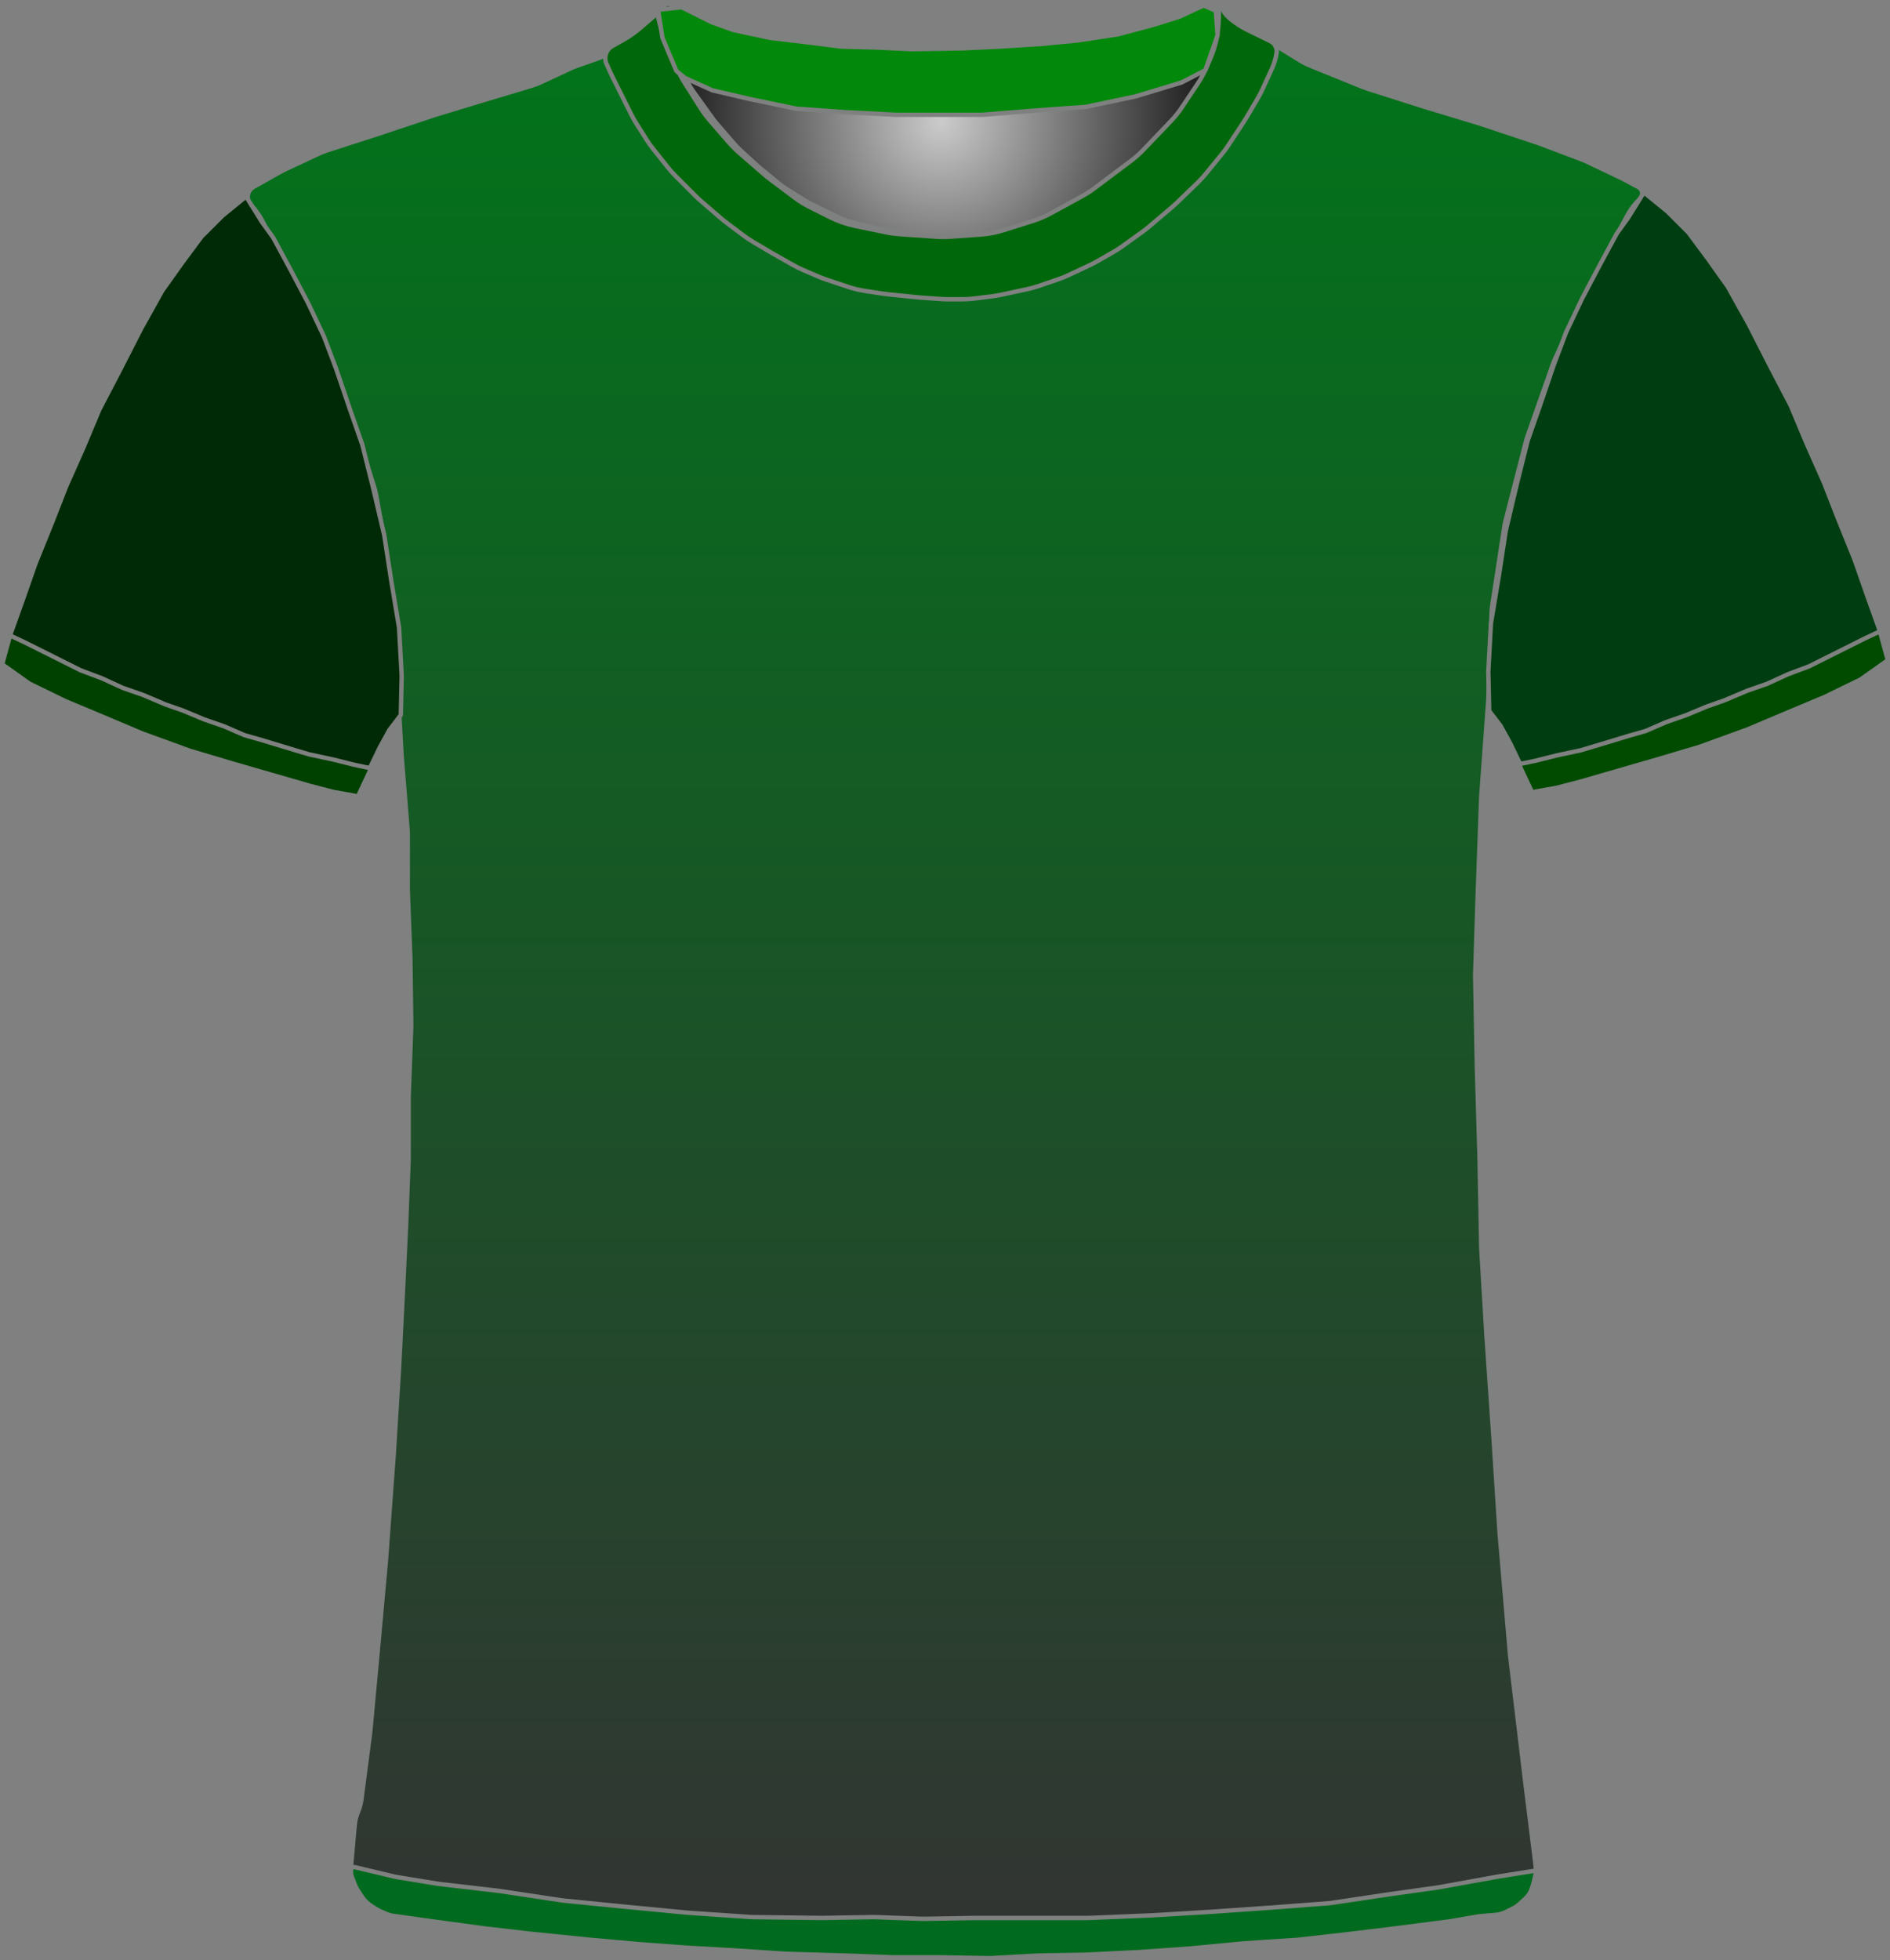 <?xml version="1.0" encoding="UTF-8" standalone="no"?>
<!DOCTYPE svg PUBLIC "-//W3C//DTD SVG 1.1//EN" "http://www.w3.org/Graphics/SVG/1.1/DTD/svg11.dtd">
<svg xmlns="http://www.w3.org/2000/svg" xmlns:xl="http://www.w3.org/1999/xlink" version="1.1" viewBox="491.5 317.5 432.405 448.4" width="432.405pt" height="448.4pt" xmlns:dc="http://purl.org/dc/elements/1.1/">
  <rect x="491.5" y="317.5" width="432.405" height="448.4" fill="#808080" stroke="none"/>
  <defs>
    <radialGradient cx="0" cy="0" r="1" id="Gradient" gradientUnits="userSpaceOnUse">
      <stop offset="0" stop-color="#cbcbcb"/>
      <stop offset="1" stop-color="black"/>
    </radialGradient>
    <radialGradient id="Obj_Gradient" xl:href="#Gradient" gradientTransform="translate(706.759 345.4) scale(70.263)"/>
    <linearGradient x1="0" x2="1" id="Gradient_2" gradientUnits="userSpaceOnUse">
      <stop offset="0" stop-color="#00751a"/>
      <stop offset="1" stop-color="#333"/>
    </linearGradient>
    <linearGradient id="Obj_Gradient_2" xl:href="#Gradient_2" gradientTransform="translate(707.703 319.282) rotate(90) scale(446.118)"/>
  </defs>
  <g stroke="none" stroke-opacity="1" stroke-dasharray="none" fill="none" fill-opacity="1">
    <title>nigeria</title>
    <rect fill="white" width="432.405" height="448.4"/>
    <g>
      <title>Capa 1</title>
      <path d="M 645.006 318.59 L 653.171 321.708 C 654.029 322.036 654.906 322.312 655.797 322.534 L 669.514 325.964 C 670.676 326.254 671.858 326.453 673.051 326.56 L 690.577 328.121 C 691.165 328.174 691.755 328.204 692.345 328.211 L 707.824 328.395 C 708.114 328.398 708.404 328.396 708.695 328.389 L 723.118 328.014 C 723.479 328.005 723.839 327.987 724.199 327.961 L 738.571 326.909 C 739.562 326.836 740.548 326.7 741.521 326.5 L 753.094 324.122 C 754.136 323.907 755.162 323.621 756.165 323.265 L 767.917 319.09 C 769.007 318.703 770.21 319.234 770.659 320.3 L 770.659 320.3 C 771.181 321.54 771.333 322.905 771.097 324.229 L 770.916 325.24 C 770.613 326.941 770.118 328.603 769.442 330.193 L 767.899 333.824 C 767.34 335.139 766.661 336.398 765.869 337.586 L 762.183 343.115 C 761.435 344.236 760.591 345.289 759.659 346.263 L 753.364 352.838 C 752.495 353.744 751.555 354.578 750.551 355.332 L 742.176 361.613 C 741.299 362.27 740.377 362.864 739.416 363.39 L 732.231 367.321 C 730.919 368.039 729.542 368.627 728.116 369.077 L 721.443 371.184 C 719.727 371.726 717.952 372.065 716.156 372.193 L 709.27 372.685 C 708.197 372.762 707.121 372.763 706.049 372.689 L 697.612 372.107 C 696.578 372.036 695.55 371.895 694.535 371.685 L 687.4 370.208 C 685.448 369.805 683.557 369.149 681.774 368.257 L 677.114 365.928 C 675.88 365.31 674.704 364.584 673.6 363.756 L 667.918 359.494 C 667.479 359.165 667.052 358.82 666.637 358.46 L 660.882 353.462 C 660.068 352.755 659.304 351.991 658.597 351.177 L 654.192 346.104 C 653.438 345.236 652.75 344.312 652.134 343.341 L 648.4 337.453 C 648.04 336.885 647.704 336.301 647.395 335.703 L 645.775 332.57 C 645.165 331.392 644.659 330.164 644.262 328.899 L 642.982 324.826 C 642.767 324.142 642.584 323.449 642.434 322.749 L 642.359 322.4 C 642.165 321.492 642.272 320.544 642.665 319.703 L 642.759 319.5 C 643.154 318.655 644.134 318.258 645.006 318.59 Z" fill="url(#Obj_Gradient)"/>
      <path d="M 645.006 318.59 L 653.171 321.708 C 654.029 322.036 654.906 322.312 655.797 322.534 L 669.514 325.964 C 670.676 326.254 671.858 326.453 673.051 326.56 L 690.577 328.121 C 691.165 328.174 691.755 328.204 692.345 328.211 L 707.824 328.395 C 708.114 328.398 708.404 328.396 708.695 328.389 L 723.118 328.014 C 723.479 328.005 723.839 327.987 724.199 327.961 L 738.571 326.909 C 739.562 326.836 740.548 326.7 741.521 326.5 L 753.094 324.122 C 754.136 323.907 755.162 323.621 756.165 323.265 L 767.917 319.09 C 769.007 318.703 770.21 319.234 770.659 320.3 L 770.659 320.3 C 771.181 321.54 771.333 322.905 771.097 324.229 L 770.916 325.24 C 770.613 326.941 770.118 328.603 769.442 330.193 L 767.899 333.824 C 767.34 335.139 766.661 336.398 765.869 337.586 L 762.183 343.115 C 761.435 344.236 760.591 345.289 759.659 346.263 L 753.364 352.838 C 752.495 353.744 751.555 354.578 750.551 355.332 L 742.176 361.613 C 741.299 362.27 740.377 362.864 739.416 363.39 L 732.231 367.321 C 730.919 368.039 729.542 368.627 728.116 369.077 L 721.443 371.184 C 719.727 371.726 717.952 372.065 716.156 372.193 L 709.27 372.685 C 708.197 372.762 707.121 372.763 706.049 372.689 L 697.612 372.107 C 696.578 372.036 695.55 371.895 694.535 371.685 L 687.4 370.208 C 685.448 369.805 683.557 369.149 681.774 368.257 L 677.114 365.928 C 675.88 365.31 674.704 364.584 673.6 363.756 L 667.918 359.494 C 667.479 359.165 667.052 358.82 666.637 358.46 L 660.882 353.462 C 660.068 352.755 659.304 351.991 658.597 351.177 L 654.192 346.104 C 653.438 345.236 652.75 344.312 652.134 343.341 L 648.4 337.453 C 648.04 336.885 647.704 336.301 647.395 335.703 L 645.775 332.57 C 645.165 331.392 644.659 330.164 644.262 328.899 L 642.982 324.826 C 642.767 324.142 642.584 323.449 642.434 322.749 L 642.359 322.4 C 642.165 321.492 642.272 320.544 642.665 319.703 L 642.759 319.5 C 643.154 318.655 644.134 318.258 645.006 318.59 Z" stroke="#7f8080" stroke-linecap="round" stroke-linejoin="round" stroke-width="1"/>
      <path d="M 580.973 755.264 L 594.716 757.554 C 594.899 757.585 595.083 757.612 595.267 757.636 L 623.621 761.351 C 623.867 761.384 624.115 761.41 624.362 761.431 L 654.605 763.968 C 654.862 763.989 655.12 764.005 655.377 764.014 L 694.308 765.39 C 694.497 765.397 694.685 765.4 694.874 765.4 L 726.341 765.4 C 726.508 765.4 726.674 765.397 726.841 765.392 L 751.875 764.61 C 752.086 764.603 752.296 764.593 752.506 764.578 L 774.553 763.017 C 774.712 763.006 774.87 762.992 775.028 762.976 L 800.288 760.431 C 800.49 760.41 800.691 760.386 800.892 760.358 L 824.685 757.043 C 824.889 757.014 825.092 756.982 825.295 756.946 L 834.491 755.3 C 839.818 754.347 843.469 749.393 842.802 744.023 L 840.595 726.232 C 840.592 726.211 840.59 726.189 840.587 726.168 L 837.023 696.47 C 837.002 696.29 836.983 696.11 836.968 695.93 L 834.605 668.37 C 834.596 668.257 834.587 668.143 834.58 668.029 L 833.193 646.438 C 833.192 646.413 833.19 646.387 833.188 646.362 L 831.596 623.276 C 831.592 623.225 831.589 623.175 831.586 623.124 L 830.41 603.322 C 830.397 603.107 830.389 602.893 830.385 602.678 L 829.992 582.083 C 829.991 582.028 829.99 581.972 829.988 581.917 L 829.393 561.683 C 829.392 561.628 829.39 561.572 829.389 561.517 L 828.999 541.008 C 828.993 540.736 828.995 540.464 829.004 540.192 L 829.59 521.833 C 829.59 521.811 829.591 521.789 829.592 521.767 L 830.38 499.898 C 830.387 499.699 830.398 499.501 830.413 499.303 L 831.97 478.082 C 831.984 477.894 831.994 477.706 832.001 477.517 L 832.756 457.618 C 832.779 457.007 832.837 456.397 832.931 455.792 L 835.669 437.988 C 835.75 437.463 835.857 436.942 835.99 436.428 L 840.618 418.47 C 840.733 418.024 840.867 417.582 841.021 417.147 L 846.741 400.908 C 846.908 400.436 847.096 399.973 847.305 399.519 L 852.837 387.534 C 852.939 387.311 853.047 387.091 853.16 386.874 L 858.522 376.532 C 858.568 376.444 858.615 376.356 858.662 376.269 L 863.878 366.652 C 864.615 365.293 865.565 364.06 866.691 363 L 866.691 363 C 867.366 362.365 867.398 361.302 866.763 360.627 C 866.638 360.495 866.493 360.383 866.333 360.298 L 863.119 358.576 C 862.9 358.459 862.679 358.347 862.455 358.24 L 854.601 354.491 C 854.194 354.297 853.78 354.12 853.358 353.961 L 843.683 350.31 C 843.488 350.237 843.292 350.167 843.094 350.101 L 830.4 345.87 C 830.26 345.823 830.121 345.779 829.98 345.736 L 817.097 341.832 C 817.026 341.811 816.956 341.789 816.885 341.767 L 804.381 337.788 C 803.988 337.663 803.599 337.522 803.216 337.367 L 791.24 332.507 C 790.409 332.17 789.607 331.763 788.844 331.291 L 779.224 325.344 C 779.069 325.248 778.915 325.149 778.762 325.048 L 773.872 321.788 C 772.891 321.133 772.019 320.327 771.291 319.4 L 771.291 319.4 C 771.185 319.266 770.991 319.242 770.856 319.348 C 770.754 319.429 770.712 319.565 770.754 319.689 L 770.891 320.1 C 771.35 321.478 771.455 322.949 771.195 324.378 L 770.8 326.551 C 770.529 328.043 770.047 329.488 769.369 330.844 L 767.836 333.909 C 767.54 334.502 767.206 335.077 766.838 335.629 L 763.635 340.434 C 763.206 341.077 762.731 341.688 762.214 342.263 L 757.652 347.332 C 757.611 347.377 757.57 347.423 757.528 347.468 L 751.534 353.976 C 750.906 354.657 750.221 355.283 749.485 355.846 L 744.461 359.688 C 744.014 360.029 743.551 360.346 743.071 360.639 L 736.585 364.594 C 735.923 364.997 735.233 365.352 734.52 365.656 L 727.404 368.684 C 726.597 369.027 725.762 369.304 724.909 369.511 L 720.83 370.5 C 720.005 370.7 719.166 370.834 718.32 370.9 L 712.619 371.35 C 712.201 371.383 711.78 371.4 711.36 371.4 L 704.328 371.4 C 703.571 371.4 702.815 371.346 702.065 371.239 L 694.119 370.104 C 693.634 370.035 693.152 369.943 692.676 369.83 L 686.714 368.41 C 685.569 368.138 684.457 367.739 683.399 367.223 L 677.119 364.156 C 676.634 363.919 676.161 363.657 675.702 363.373 L 671.49 360.758 C 670.891 360.387 670.317 359.975 669.773 359.528 L 665.326 355.876 C 665.103 355.692 664.884 355.502 664.671 355.307 L 660.868 351.821 C 660.417 351.407 659.99 350.968 659.589 350.505 L 655.47 345.753 C 655.151 345.385 654.848 345.002 654.564 344.606 L 650.134 338.436 C 649.639 337.746 649.2 337.019 648.821 336.26 L 646.244 331.107 C 646.209 331.036 646.173 330.964 646.139 330.892 L 644.891 328.3 C 644.04 326.533 643.685 324.569 643.862 322.616 L 644.042 320.633 C 644.066 320.372 643.873 320.14 643.611 320.116 C 643.449 320.101 643.29 320.171 643.191 320.3 L 643.191 320.3 C 642.527 321.162 641.747 321.929 640.873 322.576 L 636.976 325.463 C 636.853 325.554 636.728 325.644 636.601 325.732 L 631.979 328.954 C 630.792 329.781 629.499 330.443 628.134 330.923 L 623.527 332.541 C 623.037 332.714 622.555 332.91 622.083 333.129 L 615.236 336.314 C 614.54 336.637 613.822 336.911 613.086 337.131 L 602.216 340.392 C 602.199 340.397 602.182 340.403 602.166 340.408 L 591.198 343.737 C 591.06 343.779 590.922 343.823 590.786 343.868 L 577.864 348.175 C 577.815 348.192 577.766 348.208 577.717 348.224 L 566.349 351.891 C 565.711 352.097 565.086 352.343 564.478 352.627 L 556.547 356.34 C 556.176 356.513 555.813 356.701 555.457 356.902 L 549.51 360.263 C 548.258 360.971 547.816 362.561 548.524 363.814 C 548.601 363.95 548.69 364.08 548.791 364.2 L 549.655 365.237 C 550.41 366.143 551.062 367.13 551.6 368.179 L 554.678 374.179 C 554.753 374.326 554.831 374.472 554.911 374.617 L 558.866 381.773 C 558.949 381.924 559.03 382.077 559.109 382.231 L 563.217 390.269 C 563.466 390.756 563.69 391.256 563.888 391.766 L 567.37 400.748 C 567.384 400.783 567.398 400.817 567.411 400.852 L 571.008 409.938 C 571.13 410.246 571.242 410.558 571.345 410.873 L 573.967 418.926 C 573.983 418.975 573.999 419.025 574.014 419.075 L 577.086 428.833 C 577.289 429.477 577.451 430.133 577.571 430.798 L 579.556 441.807 C 579.579 441.936 579.601 442.065 579.621 442.193 L 581.327 453.187 C 581.369 453.462 581.405 453.739 581.433 454.016 L 582.321 462.713 C 582.367 463.171 582.394 463.63 582.401 464.091 L 582.586 476.066 C 582.589 476.289 582.597 476.511 582.61 476.733 L 583.38 490.215 C 583.387 490.338 583.396 490.462 583.406 490.585 L 584.739 507.159 C 584.774 507.586 584.791 508.014 584.791 508.443 L 584.791 520.892 C 584.791 521.097 584.795 521.303 584.803 521.507 L 585.383 536.596 C 585.388 536.732 585.392 536.868 585.393 537.004 L 585.586 551.8 C 585.589 552.067 585.586 552.333 585.576 552.6 L 585.002 568.104 C 584.994 568.301 584.991 568.499 584.991 568.696 L 584.991 582.292 C 584.991 582.497 584.987 582.702 584.979 582.907 L 584.394 598.122 C 584.392 598.174 584.389 598.226 584.387 598.278 L 583.592 614.781 C 583.591 614.793 583.59 614.807 583.59 614.819 L 582.795 630.511 C 582.792 630.57 582.789 630.63 582.785 630.689 L 581.596 649.91 C 581.593 649.97 581.589 650.03 581.584 650.09 L 579.801 674.459 C 579.794 674.553 579.787 674.647 579.778 674.74 L 577.992 694.385 C 577.991 694.395 577.99 694.405 577.989 694.415 L 576.219 713.5 C 576.2 713.7 576.178 713.9 576.152 714.099 L 574.191 729.072 C 574.058 730.086 573.789 731.078 573.391 732.02 L 573.391 732.02 C 572.993 732.961 572.745 733.957 572.654 734.975 L 571.891 743.52 C 571.383 749.207 575.341 754.325 580.973 755.264 Z" fill="url(#Obj_Gradient_2)"/>
      <path d="M 580.973 755.264 L 594.716 757.554 C 594.899 757.585 595.083 757.612 595.267 757.636 L 623.621 761.351 C 623.867 761.384 624.115 761.41 624.362 761.431 L 654.605 763.968 C 654.862 763.989 655.12 764.005 655.377 764.014 L 694.308 765.39 C 694.497 765.397 694.685 765.4 694.874 765.4 L 726.341 765.4 C 726.508 765.4 726.674 765.397 726.841 765.392 L 751.875 764.61 C 752.086 764.603 752.296 764.593 752.506 764.578 L 774.553 763.017 C 774.712 763.006 774.87 762.992 775.028 762.976 L 800.288 760.431 C 800.49 760.41 800.691 760.386 800.892 760.358 L 824.685 757.043 C 824.889 757.014 825.092 756.982 825.295 756.946 L 834.491 755.3 C 839.818 754.347 843.469 749.393 842.802 744.023 L 840.595 726.232 C 840.592 726.211 840.59 726.189 840.587 726.168 L 837.023 696.47 C 837.002 696.29 836.983 696.11 836.968 695.93 L 834.605 668.37 C 834.596 668.257 834.587 668.143 834.58 668.029 L 833.193 646.438 C 833.192 646.413 833.19 646.387 833.188 646.362 L 831.596 623.276 C 831.592 623.225 831.589 623.175 831.586 623.124 L 830.41 603.322 C 830.397 603.107 830.389 602.893 830.385 602.678 L 829.992 582.083 C 829.991 582.028 829.99 581.972 829.988 581.917 L 829.393 561.683 C 829.392 561.628 829.39 561.572 829.389 561.517 L 828.999 541.008 C 828.993 540.736 828.995 540.464 829.004 540.192 L 829.59 521.833 C 829.59 521.811 829.591 521.789 829.592 521.767 L 830.38 499.898 C 830.387 499.699 830.398 499.501 830.413 499.303 L 831.97 478.082 C 831.984 477.894 831.994 477.706 832.001 477.517 L 832.756 457.618 C 832.779 457.007 832.837 456.397 832.931 455.792 L 835.669 437.988 C 835.75 437.463 835.857 436.942 835.99 436.428 L 840.618 418.47 C 840.733 418.024 840.867 417.582 841.021 417.147 L 846.741 400.908 C 846.908 400.436 847.096 399.973 847.305 399.519 L 852.837 387.534 C 852.939 387.311 853.047 387.091 853.16 386.874 L 858.522 376.532 C 858.568 376.444 858.615 376.356 858.662 376.269 L 863.878 366.652 C 864.615 365.293 865.565 364.06 866.691 363 L 866.691 363 C 867.366 362.365 867.398 361.302 866.763 360.627 C 866.638 360.495 866.493 360.383 866.333 360.298 L 863.119 358.576 C 862.9 358.459 862.679 358.347 862.455 358.24 L 854.601 354.491 C 854.194 354.297 853.78 354.12 853.358 353.961 L 843.683 350.31 C 843.488 350.237 843.292 350.167 843.094 350.101 L 830.4 345.87 C 830.26 345.823 830.121 345.779 829.98 345.736 L 817.097 341.832 C 817.026 341.811 816.956 341.789 816.885 341.767 L 804.381 337.788 C 803.988 337.663 803.599 337.522 803.216 337.367 L 791.24 332.507 C 790.409 332.17 789.607 331.763 788.844 331.291 L 779.224 325.344 C 779.069 325.248 778.915 325.149 778.762 325.048 L 773.872 321.788 C 772.891 321.133 772.019 320.327 771.291 319.4 L 771.291 319.4 C 771.185 319.266 770.991 319.242 770.856 319.348 C 770.754 319.429 770.712 319.565 770.754 319.689 L 770.891 320.1 C 771.35 321.478 771.455 322.949 771.195 324.378 L 770.8 326.551 C 770.529 328.043 770.047 329.488 769.369 330.844 L 767.836 333.909 C 767.54 334.502 767.206 335.077 766.838 335.629 L 763.635 340.434 C 763.206 341.077 762.731 341.688 762.214 342.263 L 757.652 347.332 C 757.611 347.377 757.57 347.423 757.528 347.468 L 751.534 353.976 C 750.906 354.657 750.221 355.283 749.485 355.846 L 744.461 359.688 C 744.014 360.029 743.551 360.346 743.071 360.639 L 736.585 364.594 C 735.923 364.997 735.233 365.352 734.52 365.656 L 727.404 368.684 C 726.597 369.027 725.762 369.304 724.909 369.511 L 720.83 370.5 C 720.005 370.7 719.166 370.834 718.32 370.9 L 712.619 371.35 C 712.201 371.383 711.78 371.4 711.36 371.4 L 704.328 371.4 C 703.571 371.4 702.815 371.346 702.065 371.239 L 694.119 370.104 C 693.634 370.035 693.152 369.943 692.676 369.83 L 686.714 368.41 C 685.569 368.138 684.457 367.739 683.399 367.223 L 677.119 364.156 C 676.634 363.919 676.161 363.657 675.702 363.373 L 671.49 360.758 C 670.891 360.387 670.317 359.975 669.773 359.528 L 665.326 355.876 C 665.103 355.692 664.884 355.502 664.671 355.307 L 660.868 351.821 C 660.417 351.407 659.99 350.968 659.589 350.505 L 655.47 345.753 C 655.151 345.385 654.848 345.002 654.564 344.606 L 650.134 338.436 C 649.639 337.746 649.2 337.019 648.821 336.26 L 646.244 331.107 C 646.209 331.036 646.173 330.964 646.139 330.892 L 644.891 328.3 C 644.04 326.533 643.685 324.569 643.862 322.616 L 644.042 320.633 C 644.066 320.372 643.873 320.14 643.611 320.116 C 643.449 320.101 643.29 320.171 643.191 320.3 L 643.191 320.3 C 642.527 321.162 641.747 321.929 640.873 322.576 L 636.976 325.463 C 636.853 325.554 636.728 325.644 636.601 325.732 L 631.979 328.954 C 630.792 329.781 629.499 330.443 628.134 330.923 L 623.527 332.541 C 623.037 332.714 622.555 332.91 622.083 333.129 L 615.236 336.314 C 614.54 336.637 613.822 336.911 613.086 337.131 L 602.216 340.392 C 602.199 340.397 602.182 340.403 602.166 340.408 L 591.198 343.737 C 591.06 343.779 590.922 343.823 590.786 343.868 L 577.864 348.175 C 577.815 348.192 577.766 348.208 577.717 348.224 L 566.349 351.891 C 565.711 352.097 565.086 352.343 564.478 352.627 L 556.547 356.34 C 556.176 356.513 555.813 356.701 555.457 356.902 L 549.51 360.263 C 548.258 360.971 547.816 362.561 548.524 363.814 C 548.601 363.95 548.69 364.08 548.791 364.2 L 549.655 365.237 C 550.41 366.143 551.062 367.13 551.6 368.179 L 554.678 374.179 C 554.753 374.326 554.831 374.472 554.911 374.617 L 558.866 381.773 C 558.949 381.924 559.03 382.077 559.109 382.231 L 563.217 390.269 C 563.466 390.756 563.69 391.256 563.888 391.766 L 567.37 400.748 C 567.384 400.783 567.398 400.817 567.411 400.852 L 571.008 409.938 C 571.13 410.246 571.242 410.558 571.345 410.873 L 573.967 418.926 C 573.983 418.975 573.999 419.025 574.014 419.075 L 577.086 428.833 C 577.289 429.477 577.451 430.133 577.571 430.798 L 579.556 441.807 C 579.579 441.936 579.601 442.065 579.621 442.193 L 581.327 453.187 C 581.369 453.462 581.405 453.739 581.433 454.016 L 582.321 462.713 C 582.367 463.171 582.394 463.63 582.401 464.091 L 582.586 476.066 C 582.589 476.289 582.597 476.511 582.61 476.733 L 583.38 490.215 C 583.387 490.338 583.396 490.462 583.406 490.585 L 584.739 507.159 C 584.774 507.586 584.791 508.014 584.791 508.443 L 584.791 520.892 C 584.791 521.097 584.795 521.303 584.803 521.507 L 585.383 536.596 C 585.388 536.732 585.392 536.868 585.393 537.004 L 585.586 551.8 C 585.589 552.067 585.586 552.333 585.576 552.6 L 585.002 568.104 C 584.994 568.301 584.991 568.499 584.991 568.696 L 584.991 582.292 C 584.991 582.497 584.987 582.702 584.979 582.907 L 584.394 598.122 C 584.392 598.174 584.389 598.226 584.387 598.278 L 583.592 614.781 C 583.591 614.793 583.59 614.807 583.59 614.819 L 582.795 630.511 C 582.792 630.57 582.789 630.63 582.785 630.689 L 581.596 649.91 C 581.593 649.97 581.589 650.03 581.584 650.09 L 579.801 674.459 C 579.794 674.553 579.787 674.647 579.778 674.74 L 577.992 694.385 C 577.991 694.395 577.99 694.405 577.989 694.415 L 576.219 713.5 C 576.2 713.7 576.178 713.9 576.152 714.099 L 574.191 729.072 C 574.058 730.086 573.789 731.078 573.391 732.02 L 573.391 732.02 C 572.993 732.961 572.745 733.957 572.654 734.975 L 571.891 743.52 C 571.383 749.207 575.341 754.325 580.973 755.264 Z" stroke="#7f8080" stroke-linecap="round" stroke-linejoin="round" stroke-width="1"/>
      <path d="M 492 469.446 L 498.2 473.846 L 506.4 477.846 L 515 481.446 L 524 485.246 L 535 489.246 L 544.4 492.046 L 553.4 494.646 L 562.4 497.246 L 567.8 498.646 L 573.4 499.646 L 575.8 493.846 L 578.4 488.446 L 580.6 484.446 L 583.2 481.046 L 583.4 472.046 L 582.8 461.046 L 581 450.246 L 579.4 439.846 L 576.8 428.846 L 574.4 419.246 L 571.6 411.246 L 568.4 401.846 L 565.6 394.446 L 562 386.846 L 558 379.246 L 554 371.846 L 551.4 368.246 L 547.8 362.446 L 542.4 366.846 L 537.6 371.646 L 533 377.846 L 528.6 384.046 L 523.8 392.646 L 519 402.046 L 514.2 411.246 L 510.6 419.846 L 506.6 428.846 L 503.4 437.046 L 499.6 446.446 L 496.8 454.446 L 493.8 462.846 Z" fill="#002a05"/>
      <path d="M 492 469.446 L 498.2 473.846 L 506.4 477.846 L 515 481.446 L 524 485.246 L 535 489.246 L 544.4 492.046 L 553.4 494.646 L 562.4 497.246 L 567.8 498.646 L 573.4 499.646 L 575.8 493.846 L 578.4 488.446 L 580.6 484.446 L 583.2 481.046 L 583.4 472.046 L 582.8 461.046 L 581 450.246 L 579.4 439.846 L 576.8 428.846 L 574.4 419.246 L 571.6 411.246 L 568.4 401.846 L 565.6 394.446 L 562 386.846 L 558 379.246 L 554 371.846 L 551.4 368.246 L 547.8 362.446 L 542.4 366.846 L 537.6 371.646 L 533 377.846 L 528.6 384.046 L 523.8 392.646 L 519 402.046 L 514.2 411.246 L 510.6 419.846 L 506.6 428.846 L 503.4 437.046 L 499.6 446.446 L 496.8 454.446 L 493.8 462.846 Z" stroke="#7f8080" stroke-linecap="round" stroke-linejoin="round" stroke-width="1"/>
      <path d="M 923.405 468.503 L 917.205 472.903 L 909.005 476.903 L 900.405 480.503 L 891.405 484.303 L 880.405 488.303 L 871.005 491.103 L 862.005 493.703 L 853.005 496.303 L 847.605 497.703 L 842.005 498.703 L 839.605 492.903 L 837.005 487.503 L 834.805 483.503 L 832.205 480.103 L 832.005 471.103 L 832.605 460.103 L 834.405 449.303 L 836.005 438.903 L 838.605 427.903 L 841.005 418.303 L 843.805 410.303 L 847.005 400.903 L 849.805 393.503 L 853.405 385.903 L 857.405 378.303 L 861.405 370.903 L 864.005 367.303 L 867.605 361.503 L 873.005 365.903 L 877.805 370.703 L 882.405 376.903 L 886.805 383.103 L 891.605 391.703 L 896.405 401.103 L 901.205 410.303 L 904.805 418.903 L 908.805 427.903 L 912.005 436.103 L 915.805 445.503 L 918.605 453.503 L 921.605 461.903 Z" fill="#003d10"/>
      <path d="M 923.405 468.503 L 917.205 472.903 L 909.005 476.903 L 900.405 480.503 L 891.405 484.303 L 880.405 488.303 L 871.005 491.103 L 862.005 493.703 L 853.005 496.303 L 847.605 497.703 L 842.005 498.703 L 839.605 492.903 L 837.005 487.503 L 834.805 483.503 L 832.205 480.103 L 832.005 471.103 L 832.605 460.103 L 834.405 449.303 L 836.005 438.903 L 838.605 427.903 L 841.005 418.303 L 843.805 410.303 L 847.005 400.903 L 849.805 393.503 L 853.405 385.903 L 857.405 378.303 L 861.405 370.903 L 864.005 367.303 L 867.605 361.503 L 873.005 365.903 L 877.805 370.703 L 882.405 376.903 L 886.805 383.103 L 891.605 391.703 L 896.405 401.103 L 901.205 410.303 L 904.805 418.903 L 908.805 427.903 L 912.005 436.103 L 915.805 445.503 L 918.605 453.503 L 921.605 461.903 Z" stroke="#7f8080" stroke-linecap="round" stroke-linejoin="round" stroke-width="1"/>
      <path d="M 492 469.446 L 498.2 473.846 L 506.4 477.846 L 515 481.446 L 524 485.246 L 535 489.246 L 544.4 492.046 L 553.4 494.646 L 562.4 497.246 L 567.8 498.646 L 573.4 499.646 L 576.4 493.246 L 572.6 492.446 L 567.8 491.246 L 562.2 490.046 L 556.2 488.246 L 551.6 486.846 L 547.4 485.646 L 542.8 483.646 L 538.2 482.046 L 533.4 480.046 L 529.4 478.646 L 524.2 476.446 L 519.6 474.846 L 514.8 472.646 L 510 470.846 L 506 468.846 L 501.6 466.646 L 497.2 464.446 L 493.8 462.846 Z" fill="#004100"/>
      <path d="M 492 469.446 L 498.2 473.846 L 506.4 477.846 L 515 481.446 L 524 485.246 L 535 489.246 L 544.4 492.046 L 553.4 494.646 L 562.4 497.246 L 567.8 498.646 L 573.4 499.646 L 576.4 493.246 L 572.6 492.446 L 567.8 491.246 L 562.2 490.046 L 556.2 488.246 L 551.6 486.846 L 547.4 485.646 L 542.8 483.646 L 538.2 482.046 L 533.4 480.046 L 529.4 478.646 L 524.2 476.446 L 519.6 474.846 L 514.8 472.646 L 510 470.846 L 506 468.846 L 501.6 466.646 L 497.2 464.446 L 493.8 462.846 Z" stroke="#7f8080" stroke-linecap="round" stroke-linejoin="round" stroke-width="1"/>
      <path d="M 923.405 468.503 L 917.205 472.903 L 909.005 476.903 L 900.405 480.503 L 891.405 484.303 L 880.405 488.303 L 871.005 491.103 L 862.005 493.703 L 853.005 496.303 L 847.605 497.703 L 842.005 498.703 L 839.005 492.303 L 842.805 491.503 L 847.605 490.303 L 853.205 489.103 L 859.205 487.303 L 863.805 485.903 L 868.005 484.703 L 872.605 482.703 L 877.205 481.103 L 882.005 479.103 L 886.005 477.703 L 891.205 475.503 L 895.805 473.903 L 900.605 471.703 L 905.405 469.903 L 909.405 467.903 L 913.805 465.703 L 918.205 463.503 L 921.605 461.903 Z" fill="#004b00"/>
      <path d="M 923.405 468.503 L 917.205 472.903 L 909.005 476.903 L 900.405 480.503 L 891.405 484.303 L 880.405 488.303 L 871.005 491.103 L 862.005 493.703 L 853.005 496.303 L 847.605 497.703 L 842.005 498.703 L 839.005 492.303 L 842.805 491.503 L 847.605 490.303 L 853.205 489.103 L 859.205 487.303 L 863.805 485.903 L 868.005 484.703 L 872.605 482.703 L 877.205 481.103 L 882.005 479.103 L 886.005 477.703 L 891.205 475.503 L 895.805 473.903 L 900.605 471.703 L 905.405 469.903 L 909.405 467.903 L 913.805 465.703 L 918.205 463.503 L 921.605 461.903 Z" stroke="#7f8080" stroke-linecap="round" stroke-linejoin="round" stroke-width="1"/>
      <path d="M 642.572 319.964 L 637.843 324.017 C 636.693 325.003 635.448 325.873 634.126 326.615 L 631.6 328.032 C 630.164 328.837 629.584 330.606 630.262 332.105 L 631.28 334.352 C 631.402 334.62 631.528 334.887 631.66 335.15 L 633.462 338.755 L 635.949 343.729 C 636.291 344.412 636.667 345.078 637.075 345.725 L 639.401 349.408 C 639.842 350.105 640.319 350.778 640.832 351.424 L 644.243 355.722 C 644.789 356.41 645.374 357.066 645.995 357.687 L 650.661 362.353 C 651.062 362.754 651.477 363.14 651.907 363.51 L 656.47 367.444 C 656.865 367.784 657.271 368.111 657.688 368.424 L 661.663 371.405 C 662.329 371.904 663.021 372.367 663.737 372.792 L 667.87 375.241 C 667.998 375.317 668.127 375.391 668.257 375.465 L 672.954 378.127 C 673.692 378.545 674.453 378.922 675.233 379.257 L 678.783 380.778 C 679.369 381.029 679.965 381.256 680.57 381.457 L 685.588 383.13 C 686.835 383.546 688.116 383.854 689.416 384.051 L 693.515 384.672 C 693.88 384.727 694.246 384.774 694.614 384.811 L 701.495 385.517 C 701.74 385.542 701.985 385.563 702.231 385.581 L 706.758 385.898 C 707.294 385.936 707.831 385.955 708.368 385.955 L 711.63 385.955 C 712.584 385.955 713.537 385.895 714.483 385.777 L 718.472 385.279 C 719.132 385.196 719.788 385.085 720.438 384.946 L 726.52 383.642 C 727.414 383.451 728.296 383.206 729.161 382.91 L 733.669 381.364 C 734.464 381.091 735.243 380.776 736.003 380.418 L 740.837 378.143 C 741.387 377.884 741.927 377.604 742.455 377.302 L 746.222 375.149 C 746.915 374.753 747.587 374.321 748.235 373.856 L 752.911 370.495 C 753.412 370.135 753.898 369.755 754.368 369.356 L 759.689 364.841 C 760.071 364.517 760.443 364.18 760.803 363.832 L 765.502 359.284 C 766.142 358.665 766.745 358.009 767.308 357.321 L 771.102 352.684 C 771.609 352.065 772.083 351.42 772.522 350.751 L 776.139 345.247 C 776.355 344.919 776.562 344.585 776.76 344.247 L 779.283 339.943 C 779.669 339.285 780.022 338.607 780.341 337.914 L 782.459 333.303 C 782.992 332.143 783.363 330.915 783.562 329.655 L 783.562 329.655 C 783.741 328.525 783.161 327.412 782.134 326.91 L 776.841 324.322 C 775.526 323.679 774.292 322.885 773.162 321.955 L 772.756 321.62 C 771.912 320.925 771.289 319.999 770.962 318.955 L 770.962 318.955 C 770.916 318.805 770.757 318.722 770.607 318.769 C 770.492 318.805 770.413 318.91 770.409 319.03 L 770.3 322.453 C 770.209 325.296 769.592 328.098 768.479 330.716 L 767.602 332.779 C 767.043 334.093 766.364 335.353 765.572 336.541 L 761.886 342.07 C 761.138 343.191 760.294 344.244 759.362 345.218 L 753.067 351.792 C 752.199 352.699 751.258 353.533 750.254 354.286 L 741.879 360.567 C 741.002 361.225 740.08 361.819 739.119 362.345 L 731.934 366.276 C 730.623 366.993 729.245 367.581 727.819 368.031 L 721.147 370.139 C 719.43 370.681 717.655 371.02 715.859 371.148 L 708.973 371.64 C 707.9 371.716 706.824 371.718 705.752 371.644 L 697.315 371.062 C 696.281 370.99 695.253 370.849 694.238 370.639 L 687.103 369.163 C 685.151 368.759 683.26 368.103 681.477 367.212 L 676.817 364.882 C 675.583 364.265 674.407 363.538 673.303 362.71 L 667.621 358.449 C 667.182 358.12 666.755 357.775 666.341 357.415 L 660.585 352.417 C 659.771 351.71 659.008 350.946 658.3 350.132 L 653.895 345.059 C 653.141 344.191 652.453 343.267 651.837 342.296 L 648.104 336.408 C 647.743 335.839 647.408 335.255 647.098 334.657 L 645.478 331.525 C 644.869 330.347 644.362 329.119 643.965 327.854 L 642.685 323.78 C 642.47 323.097 642.287 322.404 642.137 321.704 L 641.912 320.652 C 641.827 320.255 642.053 319.857 642.438 319.727 L 642.438 319.727 C 642.51 319.703 642.589 319.742 642.613 319.814 C 642.631 319.868 642.615 319.927 642.572 319.964 Z" fill="#00680b"/>
      <path d="M 642.572 319.964 L 637.843 324.017 C 636.693 325.003 635.448 325.873 634.126 326.615 L 631.6 328.032 C 630.164 328.837 629.584 330.606 630.262 332.105 L 631.28 334.352 C 631.402 334.62 631.528 334.887 631.66 335.15 L 633.462 338.755 L 635.949 343.729 C 636.291 344.412 636.667 345.078 637.075 345.725 L 639.401 349.408 C 639.842 350.105 640.319 350.778 640.832 351.424 L 644.243 355.722 C 644.789 356.41 645.374 357.066 645.995 357.687 L 650.661 362.353 C 651.062 362.754 651.477 363.14 651.907 363.51 L 656.47 367.444 C 656.865 367.784 657.271 368.111 657.688 368.424 L 661.663 371.405 C 662.329 371.904 663.021 372.367 663.737 372.792 L 667.87 375.241 C 667.998 375.317 668.127 375.391 668.257 375.465 L 672.954 378.127 C 673.692 378.545 674.453 378.922 675.233 379.257 L 678.783 380.778 C 679.369 381.029 679.965 381.256 680.57 381.457 L 685.588 383.13 C 686.835 383.546 688.116 383.854 689.416 384.051 L 693.515 384.672 C 693.88 384.727 694.246 384.774 694.614 384.811 L 701.495 385.517 C 701.74 385.542 701.985 385.563 702.231 385.581 L 706.758 385.898 C 707.294 385.936 707.831 385.955 708.368 385.955 L 711.63 385.955 C 712.584 385.955 713.537 385.895 714.483 385.777 L 718.472 385.279 C 719.132 385.196 719.788 385.085 720.438 384.946 L 726.52 383.642 C 727.414 383.451 728.296 383.206 729.161 382.91 L 733.669 381.364 C 734.464 381.091 735.243 380.776 736.003 380.418 L 740.837 378.143 C 741.387 377.884 741.927 377.604 742.455 377.302 L 746.222 375.149 C 746.915 374.753 747.587 374.321 748.235 373.856 L 752.911 370.495 C 753.412 370.135 753.898 369.755 754.368 369.356 L 759.689 364.841 C 760.071 364.517 760.443 364.18 760.803 363.832 L 765.502 359.284 C 766.142 358.665 766.745 358.009 767.308 357.321 L 771.102 352.684 C 771.609 352.065 772.083 351.42 772.522 350.751 L 776.139 345.247 C 776.355 344.919 776.562 344.585 776.76 344.247 L 779.283 339.943 C 779.669 339.285 780.022 338.607 780.341 337.914 L 782.459 333.303 C 782.992 332.143 783.363 330.915 783.562 329.655 L 783.562 329.655 C 783.741 328.525 783.161 327.412 782.134 326.91 L 776.841 324.322 C 775.526 323.679 774.292 322.885 773.162 321.955 L 772.756 321.62 C 771.912 320.925 771.289 319.999 770.962 318.955 L 770.962 318.955 C 770.916 318.805 770.757 318.722 770.607 318.769 C 770.492 318.805 770.413 318.91 770.409 319.03 L 770.3 322.453 C 770.209 325.296 769.592 328.098 768.479 330.716 L 767.602 332.779 C 767.043 334.093 766.364 335.353 765.572 336.541 L 761.886 342.07 C 761.138 343.191 760.294 344.244 759.362 345.218 L 753.067 351.792 C 752.199 352.699 751.258 353.533 750.254 354.286 L 741.879 360.567 C 741.002 361.225 740.08 361.819 739.119 362.345 L 731.934 366.276 C 730.623 366.993 729.245 367.581 727.819 368.031 L 721.147 370.139 C 719.43 370.681 717.655 371.02 715.859 371.148 L 708.973 371.64 C 707.9 371.716 706.824 371.718 705.752 371.644 L 697.315 371.062 C 696.281 370.99 695.253 370.849 694.238 370.639 L 687.103 369.163 C 685.151 368.759 683.26 368.103 681.477 367.212 L 676.817 364.882 C 675.583 364.265 674.407 363.538 673.303 362.71 L 667.621 358.449 C 667.182 358.12 666.755 357.775 666.341 357.415 L 660.585 352.417 C 659.771 351.71 659.008 350.946 658.3 350.132 L 653.895 345.059 C 653.141 344.191 652.453 343.267 651.837 342.296 L 648.104 336.408 C 647.743 335.839 647.408 335.255 647.098 334.657 L 645.478 331.525 C 644.869 330.347 644.362 329.119 643.965 327.854 L 642.685 323.78 C 642.47 323.097 642.287 322.404 642.137 321.704 L 641.912 320.652 C 641.827 320.255 642.053 319.857 642.438 319.727 L 642.438 319.727 C 642.51 319.703 642.589 319.742 642.613 319.814 C 642.631 319.868 642.615 319.927 642.572 319.964 Z" stroke="#7f8080" stroke-linecap="round" stroke-linejoin="round" stroke-width="1"/>
      <path d="M 642.059 319.756 L 647.459 319.156 L 654.259 322.556 L 659.259 324.356 L 667.659 326.156 L 676.059 327.156 L 684.059 328.156 L 691.659 328.356 L 700.259 328.756 L 711.859 328.556 L 720.259 328.156 L 729.659 327.556 L 738.059 326.756 L 747.259 325.356 L 755.459 323.156 L 761.259 321.356 L 766.859 318.756 L 769.659 319.956 L 770.059 325.556 L 767.259 333.556 L 761.859 336.356 L 751.259 339.556 L 739.859 341.956 L 728.659 342.756 L 716.259 343.756 L 705.859 343.756 L 696.459 343.756 L 684.859 343.156 L 673.659 342.356 L 663.059 340.156 L 654.459 338.156 L 648.259 335.356 L 646.259 333.756 L 643.059 326.156 Z" fill="#02880b"/>
      <path d="M 642.059 319.756 L 647.459 319.156 L 654.259 322.556 L 659.259 324.356 L 667.659 326.156 L 676.059 327.156 L 684.059 328.156 L 691.659 328.356 L 700.259 328.756 L 711.859 328.556 L 720.259 328.156 L 729.659 327.556 L 738.059 326.756 L 747.259 325.356 L 755.459 323.156 L 761.259 321.356 L 766.859 318.756 L 769.659 319.956 L 770.059 325.556 L 767.259 333.556 L 761.859 336.356 L 751.259 339.556 L 739.859 341.956 L 728.659 342.756 L 716.259 343.756 L 705.859 343.756 L 696.459 343.756 L 684.859 343.156 L 673.659 342.356 L 663.059 340.156 L 654.459 338.156 L 648.259 335.356 L 646.259 333.756 L 643.059 326.156 Z" stroke="#7f8080" stroke-linecap="round" stroke-linejoin="round" stroke-width="1"/>
      <path d="M 571.813 745.2 L 571.813 745.2 C 571.747 745.726 571.81 746.259 571.996 746.755 L 572.647 748.491 C 572.824 748.962 573.051 749.413 573.325 749.836 L 574.292 751.332 C 574.833 752.168 575.547 752.879 576.384 753.417 L 577.462 754.11 C 577.762 754.303 578.077 754.473 578.403 754.618 L 579.72 755.203 C 580.317 755.469 580.947 755.649 581.594 755.74 L 590.604 757.001 C 590.614 757.003 590.624 757.004 590.634 757.005 L 602.35 758.594 C 602.396 758.6 602.442 758.606 602.488 758.611 L 612.771 759.798 C 612.803 759.802 612.835 759.805 612.867 759.808 L 626.577 761.199 C 626.605 761.202 626.633 761.205 626.661 761.207 L 637.766 762.199 C 637.802 762.202 637.837 762.205 637.872 762.207 L 648.558 762.999 C 648.599 763.002 648.639 763.005 648.68 763.007 L 659.188 763.602 C 659.209 763.603 659.23 763.604 659.25 763.605 L 671.293 764.395 C 671.377 764.401 671.461 764.405 671.545 764.407 L 684.993 764.803 C 685.01 764.803 685.028 764.804 685.046 764.804 L 695.69 765.199 C 695.776 765.202 695.862 765.203 695.949 765.203 L 706.558 765.203 C 706.599 765.203 706.64 765.204 706.681 765.204 L 717.767 765.399 C 717.935 765.402 718.103 765.399 718.271 765.39 L 728.892 764.81 C 728.977 764.806 729.062 764.803 729.146 764.801 L 739.911 764.605 C 739.983 764.604 740.055 764.602 740.127 764.598 L 752.146 764.007 C 752.195 764.005 752.244 764.002 752.292 763.998 L 763.532 763.209 C 763.59 763.205 763.648 763.201 763.706 763.195 L 776.116 762.013 C 776.185 762.007 776.254 762.001 776.322 761.997 L 788.254 761.214 C 788.364 761.207 788.474 761.197 788.584 761.185 L 798.996 760.006 C 799.011 760.004 799.027 760.002 799.043 760.001 L 808.99 758.807 C 809.01 758.804 809.029 758.802 809.048 758.8 L 822.884 757.022 C 822.981 757.01 823.078 756.995 823.175 756.979 L 829.728 755.855 C 829.929 755.821 830.131 755.795 830.335 755.778 L 833.567 755.511 C 834.456 755.438 835.323 755.195 836.121 754.796 L 837.608 754.053 C 838.208 753.753 838.763 753.367 839.253 752.909 L 840.588 751.663 C 841.195 751.097 841.651 750.388 841.913 749.6 L 842.208 748.716 C 842.278 748.505 842.338 748.292 842.388 748.076 L 842.858 746.041 C 842.893 745.888 842.86 745.727 842.766 745.602 L 842.766 745.602 C 842.676 745.48 842.525 745.418 842.375 745.442 L 833.895 746.791 C 833.845 746.799 833.794 746.808 833.743 746.817 L 820.758 749.178 C 820.666 749.195 820.572 749.21 820.479 749.223 L 809.249 750.799 C 809.229 750.802 809.209 750.805 809.189 750.808 L 796.066 752.766 C 795.902 752.791 795.736 752.81 795.57 752.822 L 782.845 753.801 C 782.828 753.803 782.811 753.804 782.793 753.805 L 768.453 754.801 C 768.431 754.803 768.408 754.804 768.385 754.805 L 755.082 755.6 C 755.04 755.602 754.998 755.604 754.956 755.606 L 740.765 756.197 C 740.668 756.201 740.571 756.203 740.473 756.203 L 727.219 756.203 L 714.678 756.203 C 714.639 756.203 714.6 756.204 714.561 756.204 L 702.803 756.4 C 702.68 756.402 702.558 756.401 702.436 756.397 L 691.602 756.01 C 691.48 756.005 691.358 756.004 691.236 756.006 L 679.521 756.202 C 679.453 756.203 679.385 756.203 679.317 756.202 L 663.615 756.006 C 663.484 756.004 663.354 755.999 663.224 755.99 L 648.914 755.01 C 648.851 755.005 648.788 755 648.724 754.994 L 634.233 753.605 C 634.224 753.604 634.215 753.603 634.205 753.602 L 620.393 752.221 C 620.277 752.209 620.162 752.195 620.047 752.177 L 605.737 750.021 C 605.659 750.009 605.58 749.999 605.5 749.99 L 591.981 748.422 C 591.873 748.41 591.766 748.395 591.659 748.377 L 582.267 746.844 C 582.102 746.817 581.938 746.784 581.775 746.745 L 572.698 744.587 C 572.309 744.494 571.92 744.734 571.827 745.122 C 571.821 745.148 571.817 745.174 571.813 745.2 Z" fill="#006b1e"/>
      <path d="M 571.813 745.2 L 571.813 745.2 C 571.747 745.726 571.81 746.259 571.996 746.755 L 572.647 748.491 C 572.824 748.962 573.051 749.413 573.325 749.836 L 574.292 751.332 C 574.833 752.168 575.547 752.879 576.384 753.417 L 577.462 754.11 C 577.762 754.303 578.077 754.473 578.403 754.618 L 579.72 755.203 C 580.317 755.469 580.947 755.649 581.594 755.74 L 590.604 757.001 C 590.614 757.003 590.624 757.004 590.634 757.005 L 602.35 758.594 C 602.396 758.6 602.442 758.606 602.488 758.611 L 612.771 759.798 C 612.803 759.802 612.835 759.805 612.867 759.808 L 626.577 761.199 C 626.605 761.202 626.633 761.205 626.661 761.207 L 637.766 762.199 C 637.802 762.202 637.837 762.205 637.872 762.207 L 648.558 762.999 C 648.599 763.002 648.639 763.005 648.68 763.007 L 659.188 763.602 C 659.209 763.603 659.23 763.604 659.25 763.605 L 671.293 764.395 C 671.377 764.401 671.461 764.405 671.545 764.407 L 684.993 764.803 C 685.01 764.803 685.028 764.804 685.046 764.804 L 695.69 765.199 C 695.776 765.202 695.862 765.203 695.949 765.203 L 706.558 765.203 C 706.599 765.203 706.64 765.204 706.681 765.204 L 717.767 765.399 C 717.935 765.402 718.103 765.399 718.271 765.39 L 728.892 764.81 C 728.977 764.806 729.062 764.803 729.146 764.801 L 739.911 764.605 C 739.983 764.604 740.055 764.602 740.127 764.598 L 752.146 764.007 C 752.195 764.005 752.244 764.002 752.292 763.998 L 763.532 763.209 C 763.59 763.205 763.648 763.201 763.706 763.195 L 776.116 762.013 C 776.185 762.007 776.254 762.001 776.322 761.997 L 788.254 761.214 C 788.364 761.207 788.474 761.197 788.584 761.185 L 798.996 760.006 C 799.011 760.004 799.027 760.002 799.043 760.001 L 808.99 758.807 C 809.01 758.804 809.029 758.802 809.048 758.8 L 822.884 757.022 C 822.981 757.01 823.078 756.995 823.175 756.979 L 829.728 755.855 C 829.929 755.821 830.131 755.795 830.335 755.778 L 833.567 755.511 C 834.456 755.438 835.323 755.195 836.121 754.796 L 837.608 754.053 C 838.208 753.753 838.763 753.367 839.253 752.909 L 840.588 751.663 C 841.195 751.097 841.651 750.388 841.913 749.6 L 842.208 748.716 C 842.278 748.505 842.338 748.292 842.388 748.076 L 842.858 746.041 C 842.893 745.888 842.86 745.727 842.766 745.602 L 842.766 745.602 C 842.676 745.48 842.525 745.418 842.375 745.442 L 833.895 746.791 C 833.845 746.799 833.794 746.808 833.743 746.817 L 820.758 749.178 C 820.666 749.195 820.572 749.21 820.479 749.223 L 809.249 750.799 C 809.229 750.802 809.209 750.805 809.189 750.808 L 796.066 752.766 C 795.902 752.791 795.736 752.81 795.57 752.822 L 782.845 753.801 C 782.828 753.803 782.811 753.804 782.793 753.805 L 768.453 754.801 C 768.431 754.803 768.408 754.804 768.385 754.805 L 755.082 755.6 C 755.04 755.602 754.998 755.604 754.956 755.606 L 740.765 756.197 C 740.668 756.201 740.571 756.203 740.473 756.203 L 727.219 756.203 L 714.678 756.203 C 714.639 756.203 714.6 756.204 714.561 756.204 L 702.803 756.4 C 702.68 756.402 702.558 756.401 702.436 756.397 L 691.602 756.01 C 691.48 756.005 691.358 756.004 691.236 756.006 L 679.521 756.202 C 679.453 756.203 679.385 756.203 679.317 756.202 L 663.615 756.006 C 663.484 756.004 663.354 755.999 663.224 755.99 L 648.914 755.01 C 648.851 755.005 648.788 755 648.724 754.994 L 634.233 753.605 C 634.224 753.604 634.215 753.603 634.205 753.602 L 620.393 752.221 C 620.277 752.209 620.162 752.195 620.047 752.177 L 605.737 750.021 C 605.659 750.009 605.58 749.999 605.5 749.99 L 591.981 748.422 C 591.873 748.41 591.766 748.395 591.659 748.377 L 582.267 746.844 C 582.102 746.817 581.938 746.784 581.775 746.745 L 572.698 744.587 C 572.309 744.494 571.92 744.734 571.827 745.122 C 571.821 745.148 571.817 745.174 571.813 745.2 Z" stroke="#7f8080" stroke-linecap="round" stroke-linejoin="round" stroke-width="1"/>
    </g>
  </g>
</svg>
